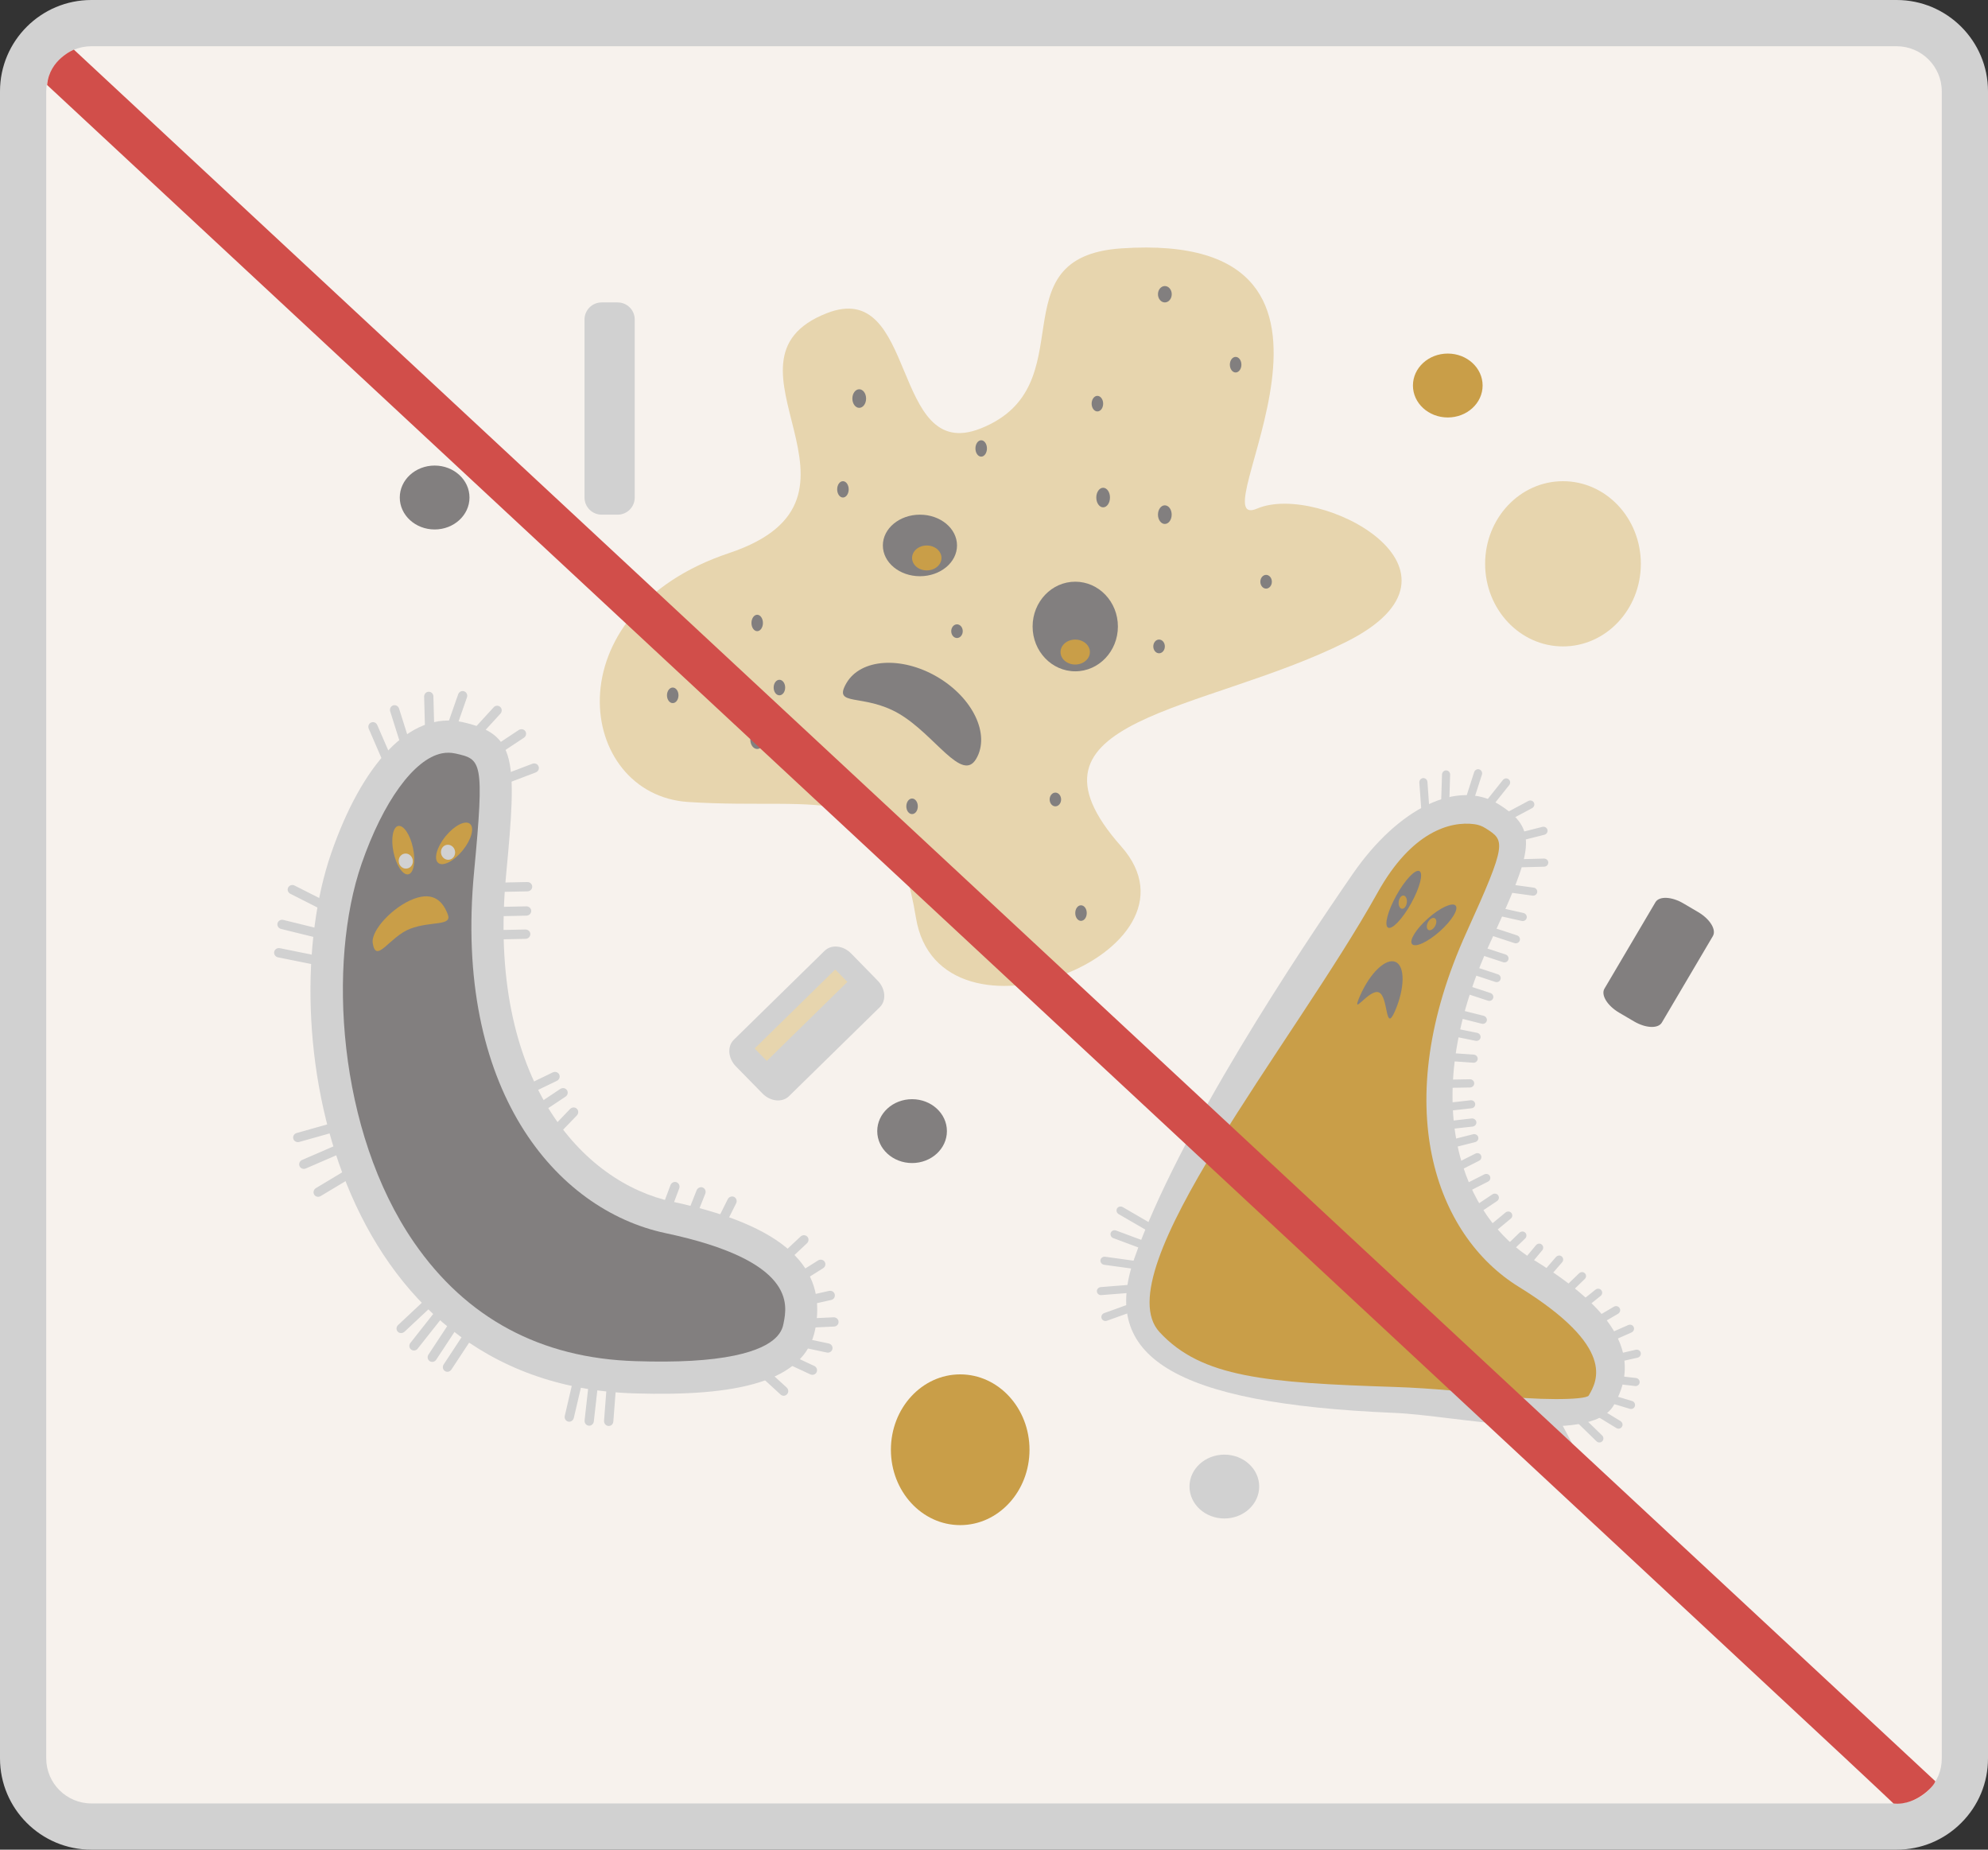 <?xml version="1.0" encoding="utf-8"?>
<!-- Generator: Adobe Illustrator 16.0.0, SVG Export Plug-In . SVG Version: 6.00 Build 0)  -->
<!DOCTYPE svg PUBLIC "-//W3C//DTD SVG 1.1//EN" "http://www.w3.org/Graphics/SVG/1.1/DTD/svg11.dtd">
<svg version="1.1" id="Layer_1" xmlns="http://www.w3.org/2000/svg" xmlns:xlink="http://www.w3.org/1999/xlink" x="0px" y="0px"
	 width="86px" height="80px" viewBox="0 0 86 80" enable-background="new 0 0 86 80" xml:space="preserve">
<rect x="0" y="0" width="86" height="80" fill="#333333" stroke="none"/>
<g>
	<g>
		<g>
			<g>
				<path fill="#F7F2ED" d="M3.951,79C2.324,79,1,77.678,1,76.051V3.948C1,2.322,2.323,1,3.951,1h78.096C83.674,1,85,2.323,85,3.949
					v72.102c0,0.787-0.307,1.525-0.865,2.082C83.578,78.691,82.836,79,82.047,79H3.951z"/>
				<path fill="#D1D1D1" d="M82.047,2C83.123,2,84,2.874,84,3.949v72.105c0,0.523-0.197,1-0.57,1.373
					C83.055,77.801,82.576,78,82.047,78H3.951C2.875,78,2,77.125,2,76.051V3.948C2,2.874,2.875,2,3.951,2H82.047 M82.047,0H3.951
					C1.771,0,0,1.771,0,3.948v72.103C0,78.229,1.771,80,3.951,80h78.096c1.057,0,2.049-0.412,2.795-1.158
					C85.59,78.096,86,77.105,86,76.051V3.949C86,1.771,84.229,0,82.047,0L82.047,0z"/>
			</g>
		</g>
	</g>
	<g>
		<g>
			<path fill="#E7D5AE" d="M42.413,18.535c4.62-1.823,0.622-7.419,6.09-7.792c12.21-0.832,3.191,12.406,5.882,11.253
				c2.693-1.154,10.002,2.691,3.847,5.768c-6.155,3.078-14.665,3.279-9.729,8.844c4.059,4.579-7.878,9.229-8.881,3.079
				c-1.003-6.153-3.887-4.615-9.848-5c-4.828-0.312-5.959-8.184,1.77-10.768c7.132-2.385-1.066-8.31,4.227-10.375
				C39.716,12.004,38.516,20.073,42.413,18.535z"/>
			<path fill="#827F7F" d="M36.618,29.542c0.615-1.053,2.372-1.173,3.921-0.269c1.55,0.905,2.308,2.494,1.691,3.546
				c-0.615,1.053-1.791-1.045-3.34-1.95C37.34,29.963,36.004,30.595,36.618,29.542z"/>
			<ellipse fill="#827F7F" cx="39.796" cy="23.591" rx="1.604" ry="1.331"/>
			<ellipse fill="#827F7F" cx="46.515" cy="27.097" rx="1.845" ry="1.938"/>
			<ellipse fill="#C99E48" cx="40.092" cy="24.132" rx="0.636" ry="0.539"/>
			<ellipse fill="#C99E48" cx="46.513" cy="28.202" rx="0.635" ry="0.54"/>
			<path fill="#827F7F" d="M47.722,17.458c0,0.187-0.11,0.337-0.251,0.337c-0.136,0-0.247-0.151-0.247-0.337
				c0-0.185,0.111-0.337,0.247-0.337C47.611,17.122,47.722,17.273,47.722,17.458z"/>
			<path fill="#827F7F" d="M29.351,30.073c0,0.188-0.111,0.337-0.25,0.337c-0.135,0-0.248-0.149-0.248-0.337
				c0-0.186,0.113-0.336,0.248-0.336C29.239,29.737,29.351,29.887,29.351,30.073z"/>
			<ellipse fill="#827F7F" cx="32.756" cy="31.993" rx="0.298" ry="0.401"/>
			<ellipse fill="#827F7F" cx="33.717" cy="29.737" rx="0.249" ry="0.336"/>
			<path fill="#827F7F" d="M39.704,34.875c0,0.186-0.109,0.335-0.25,0.335c-0.136,0-0.247-0.149-0.247-0.335
				c0-0.185,0.111-0.338,0.247-0.338C39.595,34.537,39.704,34.69,39.704,34.875z"/>
			<ellipse fill="#827F7F" cx="42.444" cy="39.828" rx="0.249" ry="0.337"/>
			<path fill="#827F7F" d="M45.203,41.543c0,0.219-0.131,0.398-0.297,0.398s-0.299-0.18-0.299-0.398
				c0-0.225,0.133-0.406,0.299-0.406S45.203,41.318,45.203,41.543z"/>
			<path fill="#827F7F" d="M47.012,39.49c0,0.187-0.108,0.338-0.25,0.338c-0.137,0-0.247-0.151-0.247-0.338
				c0-0.186,0.11-0.335,0.247-0.335C46.903,39.155,47.012,39.304,47.012,39.49z"/>
			<ellipse fill="#827F7F" cx="37.17" cy="17.238" rx="0.297" ry="0.402"/>
			<path fill="#827F7F" d="M50.686,22.259c0,0.22-0.129,0.403-0.298,0.403c-0.162,0-0.295-0.183-0.295-0.403
				c0-0.223,0.133-0.403,0.295-0.403C50.557,21.856,50.686,22.037,50.686,22.259z"/>
			<ellipse fill="#827F7F" cx="53.453" cy="15.773" rx="0.25" ry="0.337"/>
			<ellipse fill="#827F7F" cx="36.465" cy="21.165" rx="0.249" ry="0.353"/>
			<path fill="#827F7F" d="M48.017,21.518c0,0.234-0.13,0.425-0.297,0.425c-0.162,0-0.295-0.191-0.295-0.425
				c0-0.231,0.133-0.422,0.295-0.422C47.887,21.096,48.017,21.287,48.017,21.518z"/>
			<ellipse fill="#827F7F" cx="32.756" cy="26.944" rx="0.248" ry="0.355"/>
			<ellipse fill="#827F7F" cx="42.446" cy="19.396" rx="0.249" ry="0.354"/>
			<ellipse fill="#827F7F" cx="41.399" cy="27.299" rx="0.249" ry="0.296"/>
			<ellipse fill="#827F7F" cx="45.655" cy="34.578" rx="0.248" ry="0.297"/>
			<ellipse fill="#827F7F" cx="50.141" cy="27.958" rx="0.25" ry="0.297"/>
			<ellipse fill="#827F7F" cx="54.771" cy="25.161" rx="0.249" ry="0.297"/>
			<ellipse fill="#827F7F" cx="50.391" cy="12.726" rx="0.298" ry="0.354"/>
		</g>
		<g>
			<path fill="#D1D1D1" d="M20.077,29.899c0.106,0.035,0.162,0.154,0.123,0.264l-0.662,1.895c-0.039,0.108-0.154,0.168-0.26,0.132
				l0,0c-0.105-0.036-0.158-0.155-0.121-0.265l0.663-1.895C19.858,29.92,19.974,29.861,20.077,29.899L20.077,29.899z"/>
			<path fill="#D1D1D1" d="M18.543,29.918c0.11-0.004,0.204,0.088,0.206,0.203l0.053,2.008c0.004,0.115-0.084,0.212-0.195,0.214l0,0
				c-0.112,0.004-0.203-0.088-0.205-0.203l-0.054-2.006C18.345,30.015,18.433,29.92,18.543,29.918L18.543,29.918z"/>
			<path fill="#D1D1D1" d="M17.009,30.508c0.105-0.032,0.221,0.029,0.255,0.141l0.604,1.914c0.035,0.111-0.023,0.227-0.131,0.261
				l0,0c-0.104,0.034-0.219-0.03-0.253-0.141l-0.604-1.914C16.846,30.66,16.902,30.542,17.009,30.508L17.009,30.508z"/>
			<path fill="#D1D1D1" d="M16.054,31.25c0.102-0.047,0.223,0.004,0.268,0.113l0.799,1.841c0.047,0.106,0,0.229-0.104,0.273l0,0
				c-0.1,0.043-0.221-0.008-0.267-0.113l-0.797-1.843C15.906,31.416,15.951,31.292,16.054,31.25L16.054,31.25z"/>
			<path fill="#D1D1D1" d="M12.466,38.388c0.051-0.101,0.174-0.14,0.279-0.086l1.791,0.905c0.104,0.052,0.146,0.176,0.097,0.274l0,0
				c-0.051,0.1-0.177,0.137-0.279,0.085l-1.791-0.907C12.458,38.606,12.414,38.486,12.466,38.388L12.466,38.388z"/>
			<path fill="#D1D1D1" d="M12.005,39.934c0.027-0.11,0.139-0.175,0.253-0.146l1.948,0.479c0.111,0.026,0.182,0.138,0.156,0.247l0,0
				c-0.027,0.107-0.14,0.172-0.254,0.143l-1.947-0.478C12.048,40.15,11.978,40.042,12.005,39.934L12.005,39.934z"/>
			<path fill="#D1D1D1" d="M11.862,41.166c0.021-0.109,0.131-0.178,0.246-0.156l1.967,0.398c0.113,0.023,0.188,0.131,0.166,0.24l0,0
				c-0.023,0.109-0.133,0.176-0.246,0.154l-1.968-0.396C11.914,41.383,11.839,41.275,11.862,41.166L11.862,41.166z"/>
			<path fill="#D1D1D1" d="M12.688,49.252c-0.029-0.107,0.034-0.217,0.148-0.248l1.932-0.545c0.111-0.031,0.226,0.031,0.258,0.137
				l0,0c0.029,0.111-0.039,0.221-0.15,0.252l-1.932,0.543C12.831,49.42,12.718,49.359,12.688,49.252L12.688,49.252z"/>
			<path fill="#D1D1D1" d="M12.958,50.438c-0.043-0.105,0.004-0.225,0.113-0.27l1.84-0.797c0.107-0.047,0.229,0,0.274,0.102l0,0
				c0.044,0.102-0.009,0.219-0.113,0.266l-1.843,0.799C13.123,50.582,13.002,50.537,12.958,50.438L12.958,50.438z"/>
			<path fill="#D1D1D1" d="M13.591,51.668c-0.056-0.094-0.024-0.221,0.078-0.283l1.719-1.033c0.099-0.059,0.227-0.029,0.285,0.068
				l0,0c0.057,0.092,0.021,0.217-0.076,0.277l-1.722,1.033C13.775,51.791,13.648,51.764,13.591,51.668L13.591,51.668z"/>
			<path fill="#D1D1D1" d="M17.207,57.598c-0.076-0.082-0.07-0.211,0.017-0.291l1.463-1.373c0.084-0.08,0.215-0.078,0.292,0.004l0,0
				c0.076,0.082,0.067,0.209-0.017,0.291L17.497,57.6C17.412,57.676,17.282,57.676,17.207,57.598L17.207,57.598z"/>
			<path fill="#D1D1D1" d="M17.782,58.367c-0.087-0.068-0.1-0.197-0.025-0.289l1.242-1.576c0.071-0.088,0.201-0.107,0.288-0.041l0,0
				c0.088,0.074,0.098,0.201,0.028,0.293l-1.244,1.574C17.999,58.422,17.871,58.438,17.782,58.367L17.782,58.367z"/>
			<path fill="#D1D1D1" d="M18.589,58.871c-0.094-0.061-0.117-0.189-0.053-0.285l1.104-1.676c0.063-0.098,0.191-0.125,0.285-0.064
				l0,0c0.093,0.061,0.114,0.189,0.05,0.285l-1.104,1.676C18.808,58.904,18.682,58.932,18.589,58.871L18.589,58.871z"/>
			<path fill="#D1D1D1" d="M19.247,59.299c-0.094-0.061-0.119-0.188-0.052-0.287l1.103-1.678c0.064-0.094,0.191-0.121,0.285-0.061
				l0,0c0.094,0.061,0.114,0.189,0.051,0.283l-1.105,1.676C19.465,59.332,19.339,59.361,19.247,59.299L19.247,59.299z"/>
			<path fill="#D1D1D1" d="M24.58,61.486c-0.108-0.027-0.176-0.137-0.147-0.252l0.455-1.955c0.025-0.111,0.138-0.182,0.246-0.156
				l0,0c0.108,0.025,0.173,0.137,0.147,0.25l-0.458,1.953C24.796,61.439,24.688,61.51,24.58,61.486L24.58,61.486z"/>
			<path fill="#D1D1D1" d="M25.467,61.662c-0.111-0.014-0.19-0.113-0.177-0.232l0.222-1.994c0.012-0.115,0.113-0.195,0.224-0.186
				l0,0c0.11,0.014,0.188,0.117,0.177,0.232l-0.224,1.994C25.677,61.59,25.577,61.676,25.467,61.662L25.467,61.662z"/>
			<path fill="#D1D1D1" d="M26.317,61.674c-0.11-0.008-0.195-0.109-0.186-0.227l0.153-1.998c0.011-0.115,0.107-0.201,0.221-0.197
				l0,0c0.108,0.01,0.19,0.111,0.183,0.229l-0.156,2.002C26.524,61.6,26.429,61.684,26.317,61.674L26.317,61.674z"/>
			<path fill="#D1D1D1" d="M21.64,30.575c0.082,0.076,0.086,0.205,0.008,0.292l-1.356,1.48c-0.077,0.086-0.208,0.092-0.29,0.018l0,0
				c-0.082-0.073-0.084-0.205-0.006-0.289l1.355-1.48C21.43,30.508,21.558,30.5,21.64,30.575L21.64,30.575z"/>
			<path fill="#D1D1D1" d="M22.726,31.625c0.061,0.094,0.033,0.222-0.063,0.284l-1.675,1.108c-0.096,0.064-0.225,0.041-0.286-0.052
				l0,0c-0.062-0.092-0.032-0.22,0.064-0.283l1.673-1.107C22.537,31.512,22.664,31.534,22.726,31.625L22.726,31.625z"/>
			<path fill="#D1D1D1" d="M23.298,33.146c0.041,0.104-0.014,0.221-0.124,0.263l-1.876,0.714c-0.107,0.042-0.229-0.011-0.267-0.113
				l0,0c-0.04-0.104,0.017-0.223,0.124-0.263l1.875-0.714C23.141,32.993,23.259,33.042,23.298,33.146L23.298,33.146z"/>
			<path fill="#D1D1D1" d="M23.024,38.345c0.003,0.111-0.089,0.203-0.205,0.207l-2.006,0.041c-0.117,0.002-0.213-0.088-0.215-0.197
				l0,0c-0.002-0.112,0.091-0.204,0.206-0.205l2.007-0.042C22.929,38.149,23.023,38.236,23.024,38.345L23.024,38.345z"/>
			<path fill="#D1D1D1" d="M22.98,39.398c0.003,0.109-0.089,0.201-0.205,0.205l-2.006,0.041c-0.116,0.002-0.212-0.086-0.214-0.197
				l0,0c-0.002-0.112,0.09-0.202,0.207-0.204l2.006-0.043C22.886,39.2,22.979,39.287,22.98,39.398L22.98,39.398z"/>
			<path fill="#D1D1D1" d="M24.192,46.475c0.047,0.1,0.004,0.221-0.1,0.271l-1.81,0.871c-0.104,0.051-0.229,0.01-0.276-0.092l0,0
				c-0.049-0.1-0.002-0.221,0.102-0.27l1.809-0.875C24.022,46.334,24.146,46.373,24.192,46.475L24.192,46.475z"/>
			<path fill="#D1D1D1" d="M24.526,47.15c0.062,0.092,0.035,0.221-0.062,0.281l-1.673,1.111c-0.097,0.064-0.226,0.041-0.285-0.051
				l0,0c-0.063-0.094-0.033-0.219,0.063-0.283l1.671-1.111C24.339,47.035,24.466,47.057,24.526,47.15L24.526,47.15z"/>
			<path fill="#D1D1D1" d="M24.954,47.955c0.079,0.074,0.081,0.207,0,0.289l-1.395,1.447c-0.078,0.082-0.209,0.088-0.291,0.01l0,0
				c-0.078-0.08-0.076-0.207,0.004-0.287l1.391-1.451C24.745,47.883,24.875,47.875,24.954,47.955L24.954,47.955z"/>
			<path fill="#D1D1D1" d="M29.265,51.131c0.105,0.041,0.158,0.16,0.117,0.27l-0.706,1.879c-0.04,0.107-0.159,0.164-0.263,0.129l0,0
				c-0.104-0.043-0.154-0.162-0.113-0.271l0.704-1.877C29.047,51.15,29.161,51.094,29.265,51.131L29.265,51.131z"/>
			<path fill="#D1D1D1" d="M30.399,51.361c0.104,0.041,0.154,0.162,0.11,0.27l-0.741,1.865c-0.043,0.107-0.162,0.162-0.265,0.119
				l0,0c-0.104-0.039-0.151-0.16-0.108-0.266l0.74-1.867C30.181,51.375,30.298,51.32,30.399,51.361L30.399,51.361z"/>
			<path fill="#D1D1D1" d="M31.757,51.768c0.1,0.049,0.141,0.176,0.087,0.279l-0.9,1.793c-0.05,0.104-0.175,0.146-0.275,0.096l0,0
				c-0.099-0.049-0.135-0.174-0.083-0.275l0.898-1.797C31.537,51.762,31.659,51.721,31.757,51.768L31.757,51.768z"/>
			<path fill="#D1D1D1" d="M34.922,53.486c0.077,0.08,0.071,0.209-0.015,0.289l-1.465,1.373c-0.083,0.078-0.215,0.076-0.291-0.004
				l0,0c-0.075-0.08-0.067-0.211,0.017-0.289l1.466-1.375C34.719,53.404,34.847,53.406,34.922,53.486L34.922,53.486z"/>
			<path fill="#D1D1D1" d="M35.674,54.572c0.062,0.096,0.03,0.221-0.069,0.281l-1.699,1.068c-0.097,0.063-0.226,0.035-0.285-0.059
				l0,0c-0.059-0.096-0.025-0.219,0.072-0.279l1.7-1.07C35.491,54.455,35.616,54.48,35.674,54.572L35.674,54.572z"/>
			<path fill="#D1D1D1" d="M36.111,55.984c0.026,0.109-0.045,0.221-0.159,0.242l-1.959,0.441c-0.111,0.023-0.224-0.043-0.25-0.152
				l0,0c-0.021-0.107,0.05-0.215,0.162-0.24l1.959-0.443C35.978,55.809,36.088,55.877,36.111,55.984L36.111,55.984z"/>
			<path fill="#D1D1D1" d="M36.276,57.166c0.007,0.111-0.084,0.207-0.198,0.209l-2.007,0.094c-0.115,0.004-0.213-0.082-0.219-0.195
				l0,0c-0.004-0.109,0.086-0.201,0.201-0.205l2.006-0.094C36.175,56.971,36.272,57.057,36.276,57.166L36.276,57.166z"/>
			<path fill="#D1D1D1" d="M36.01,58.346c-0.022,0.107-0.132,0.178-0.245,0.152l-1.965-0.42c-0.111-0.021-0.186-0.129-0.162-0.238
				l0,0c0.023-0.109,0.135-0.178,0.245-0.15l1.966,0.416C35.961,58.131,36.034,58.236,36.01,58.346L36.01,58.346z"/>
			<path fill="#D1D1D1" d="M35.327,59.346c-0.045,0.102-0.17,0.146-0.273,0.096l-1.822-0.846c-0.105-0.049-0.152-0.168-0.105-0.27
				l0,0c0.047-0.102,0.17-0.143,0.273-0.094l1.824,0.846C35.326,59.125,35.374,59.248,35.327,59.346L35.327,59.346z"/>
			<path fill="#D1D1D1" d="M34.048,60.299c-0.072,0.088-0.203,0.092-0.287,0.01l-1.481-1.355c-0.085-0.076-0.095-0.209-0.019-0.289
				l0,0c0.075-0.08,0.207-0.084,0.289-0.004l1.482,1.352C34.116,60.094,34.125,60.221,34.048,60.299L34.048,60.299z"/>
			<path fill="#D1D1D1" d="M22.942,40.398c0.003,0.112-0.088,0.204-0.205,0.208l-2.006,0.041c-0.117,0.002-0.211-0.086-0.214-0.198
				l0,0c-0.002-0.112,0.089-0.203,0.207-0.205l2.007-0.042C22.847,40.202,22.942,40.289,22.942,40.398L22.942,40.398z"/>
			<path fill="#D1D1D1" d="M14.329,36.899c1.311-3.783,3.378-6.19,5.693-5.664c2.315,0.525,2.354,1.542,1.871,6.614
				c-0.844,8.893,3.338,13.307,7.19,14.124c5.483,1.162,6.632,3.234,6.182,5.523c-0.45,2.291-3.419,2.904-7.813,2.77
				C14.348,59.865,11.739,44.365,14.329,36.899z"/>
			<path fill="#827F7F" d="M31.773,58.629c-1.063,0.221-2.464,0.301-4.28,0.242c-4.098-0.123-7.322-1.854-9.586-5.139
				c-3.305-4.797-3.747-12.096-2.264-16.376c0.935-2.693,2.262-4.521,3.465-4.771c0.2-0.041,0.398-0.039,0.605,0.007
				c1.11,0.252,1.254,0.285,0.795,5.126c-0.891,9.386,3.52,14.609,8.286,15.617c5.634,1.195,5.264,3.088,5.104,3.893
				C33.845,57.498,33.703,58.225,31.773,58.629z"/>
			<path fill="#C99E48" d="M19.372,39.55c0.197,0.517-0.727,0.277-1.625,0.619c-0.896,0.34-1.48,1.553-1.623,0.62
				c-0.084-0.549,0.871-1.568,1.769-1.91S19.175,39.033,19.372,39.55z"/>
			
				<ellipse transform="matrix(0.979 -0.205 0.205 0.979 -7.173 4.364)" fill="#C99E48" cx="17.45" cy="36.755" rx="0.431" ry="1.068"/>
			
				<ellipse transform="matrix(-0.629 0.777 -0.777 -0.629 60.322 44.154)" fill="#C99E48" cx="19.634" cy="36.459" rx="1.089" ry="0.48"/>
			
				<ellipse transform="matrix(0.979 -0.203 0.203 0.979 -7.077 4.699)" fill="#D1D1D1" cx="19.381" cy="36.871" rx="0.306" ry="0.326"/>
			
				<ellipse transform="matrix(0.979 -0.203 0.203 0.979 -7.192 4.336)" fill="#D1D1D1" cx="17.553" cy="37.252" rx="0.306" ry="0.327"/>
		</g>
		<g>
			<path fill="#D1D1D1" d="M65.263,33.704c0.077,0.062,0.088,0.173,0.025,0.252l-1.093,1.369c-0.063,0.079-0.175,0.094-0.251,0.032
				l0,0c-0.076-0.06-0.086-0.173-0.021-0.252l1.09-1.367C65.076,33.657,65.188,33.642,65.263,33.704L65.263,33.704z"/>
			<path fill="#D1D1D1" d="M63.995,33.277c0.093,0.031,0.142,0.132,0.112,0.229l-0.538,1.666c-0.029,0.096-0.13,0.149-0.221,0.119
				l0,0c-0.095-0.029-0.142-0.132-0.112-0.229l0.534-1.664C63.804,33.3,63.903,33.247,63.995,33.277L63.995,33.277z"/>
			<path fill="#D1D1D1" d="M62.563,33.321c0.096,0.003,0.175,0.086,0.169,0.19l-0.054,1.747c-0.004,0.103-0.086,0.18-0.184,0.176
				l0,0c-0.097-0.002-0.172-0.086-0.169-0.187l0.056-1.749C62.386,33.398,62.465,33.317,62.563,33.321L62.563,33.321z"/>
			<path fill="#D1D1D1" d="M61.563,33.653c0.097-0.007,0.181,0.068,0.188,0.171l0.124,1.745c0.009,0.102-0.065,0.189-0.161,0.196
				l0,0c-0.1,0.006-0.182-0.07-0.188-0.171L61.4,33.849C61.394,33.747,61.464,33.661,61.563,33.653L61.563,33.653z"/>
			<path fill="#D1D1D1" d="M66.354,34.711c0.047,0.086,0.013,0.194-0.077,0.242l-1.543,0.826c-0.089,0.049-0.199,0.018-0.245-0.068
				l0,0c-0.046-0.085-0.012-0.192,0.079-0.241l1.542-0.825C66.201,34.596,66.308,34.626,66.354,34.711L66.354,34.711z"/>
			<path fill="#D1D1D1" d="M66.943,35.889c0.022,0.094-0.036,0.191-0.135,0.215l-1.696,0.43c-0.099,0.025-0.196-0.032-0.221-0.126
				l0,0c-0.023-0.094,0.037-0.19,0.135-0.214l1.696-0.431C66.823,35.74,66.919,35.796,66.943,35.889L66.943,35.889z"/>
			<path fill="#D1D1D1" d="M66.978,37.303c0.001,0.1-0.076,0.179-0.178,0.182l-1.75,0.047c-0.101,0.004-0.186-0.075-0.188-0.171l0,0
				c-0.001-0.097,0.077-0.176,0.18-0.18l1.749-0.047C66.891,37.132,66.976,37.208,66.978,37.303L66.978,37.303z"/>
			<path fill="#D1D1D1" d="M66.499,38.588c-0.013,0.095-0.105,0.163-0.204,0.149L64.561,38.5c-0.102-0.015-0.172-0.102-0.159-0.198
				l0,0c0.013-0.098,0.106-0.162,0.206-0.149l1.734,0.237C66.443,38.403,66.513,38.493,66.499,38.588L66.499,38.588z"/>
			<path fill="#D1D1D1" d="M66.044,39.7c-0.019,0.096-0.117,0.155-0.214,0.132l-1.711-0.385c-0.096-0.022-0.16-0.117-0.138-0.213
				l0,0c0.021-0.094,0.117-0.151,0.216-0.129l1.708,0.383C66.004,39.513,66.066,39.607,66.044,39.7L66.044,39.7z"/>
			<path fill="#D1D1D1" d="M65.744,40.68c-0.03,0.09-0.132,0.141-0.229,0.111l-1.662-0.547c-0.097-0.031-0.149-0.132-0.12-0.224l0,0
				c0.03-0.092,0.135-0.14,0.229-0.109l1.664,0.545C65.723,40.49,65.774,40.588,65.744,40.68L65.744,40.68z"/>
			<path fill="#D1D1D1" d="M65.25,41.506c-0.03,0.092-0.131,0.141-0.227,0.109l-1.665-0.547c-0.094-0.027-0.149-0.129-0.118-0.225
				l0,0c0.03-0.092,0.135-0.139,0.23-0.105l1.661,0.545C65.228,41.314,65.281,41.412,65.25,41.506L65.25,41.506z"/>
			<path fill="#D1D1D1" d="M64.911,42.359c-0.028,0.09-0.129,0.143-0.228,0.109l-1.663-0.547c-0.098-0.031-0.148-0.131-0.118-0.223
				l0,0c0.029-0.092,0.132-0.141,0.229-0.109l1.662,0.549C64.89,42.166,64.942,42.266,64.911,42.359L64.911,42.359z"/>
			<path fill="#D1D1D1" d="M64.318,44.15c-0.023,0.094-0.123,0.152-0.22,0.127l-1.698-0.43c-0.098-0.023-0.158-0.121-0.133-0.217
				l0,0c0.022-0.094,0.121-0.148,0.22-0.123l1.695,0.428C64.282,43.963,64.341,44.059,64.318,44.15L64.318,44.15z"/>
			<path fill="#D1D1D1" d="M64.047,44.883c-0.021,0.092-0.114,0.154-0.214,0.133l-1.716-0.348c-0.097-0.02-0.163-0.115-0.144-0.209
				l0,0c0.019-0.098,0.115-0.154,0.215-0.135l1.715,0.348C64.001,44.693,64.066,44.787,64.047,44.883L64.047,44.883z"/>
			<path fill="#D1D1D1" d="M63.925,45.801c-0.009,0.096-0.093,0.172-0.195,0.162l-1.744-0.123c-0.101-0.006-0.18-0.092-0.172-0.188
				l0,0c0.008-0.098,0.094-0.17,0.196-0.16l1.746,0.121C63.856,45.623,63.93,45.705,63.925,45.801L63.925,45.801z"/>
			<path fill="#D1D1D1" d="M63.774,46.855c0.002,0.096-0.078,0.176-0.179,0.18l-1.75,0.029c-0.1,0-0.185-0.076-0.186-0.176l0,0
				c-0.003-0.096,0.078-0.174,0.18-0.176l1.751-0.033C63.692,46.68,63.774,46.758,63.774,46.855L63.774,46.855z"/>
			<path fill="#D1D1D1" d="M63.816,47.742c0.011,0.096-0.061,0.184-0.163,0.193l-1.738,0.195c-0.099,0.014-0.191-0.057-0.201-0.15
				l0,0c-0.012-0.098,0.062-0.184,0.162-0.195l1.74-0.197C63.717,47.578,63.806,47.645,63.816,47.742L63.816,47.742z"/>
			<path fill="#D1D1D1" d="M63.867,48.529c0.011,0.098-0.062,0.184-0.164,0.197l-1.738,0.191c-0.099,0.014-0.191-0.055-0.201-0.152
				l0,0c-0.012-0.098,0.063-0.184,0.163-0.193l1.738-0.197C63.767,48.367,63.856,48.436,63.867,48.529L63.867,48.529z"/>
			<path fill="#D1D1D1" d="M63.949,49.186c0.022,0.094-0.037,0.188-0.136,0.211l-1.696,0.432c-0.096,0.025-0.194-0.027-0.221-0.123
				l0,0c-0.023-0.098,0.037-0.191,0.133-0.219l1.698-0.43C63.825,49.035,63.924,49.088,63.949,49.186L63.949,49.186z"/>
			<path fill="#D1D1D1" d="M64.066,49.967c0.042,0.09,0.007,0.195-0.084,0.238l-1.563,0.791c-0.09,0.043-0.2,0.008-0.243-0.076l0,0
				c-0.042-0.088-0.006-0.191,0.085-0.238l1.563-0.787C63.916,49.85,64.023,49.881,64.066,49.967L64.066,49.967z"/>
			<path fill="#D1D1D1" d="M64.453,50.869c0.044,0.086,0.008,0.193-0.083,0.238l-1.562,0.789c-0.093,0.043-0.201,0.01-0.246-0.076
				l0,0c-0.04-0.086-0.005-0.191,0.086-0.238l1.563-0.789C64.303,50.748,64.41,50.781,64.453,50.869L64.453,50.869z"/>
			<path fill="#D1D1D1" d="M64.814,51.705c0.053,0.082,0.028,0.191-0.055,0.244l-1.458,0.971c-0.083,0.057-0.197,0.033-0.251-0.043
				l0,0c-0.054-0.082-0.027-0.193,0.057-0.248l1.457-0.975C64.649,51.604,64.761,51.621,64.814,51.705L64.814,51.705z"/>
			<path fill="#D1D1D1" d="M65.382,52.461c0.062,0.076,0.049,0.189-0.029,0.248l-1.351,1.117c-0.077,0.064-0.192,0.057-0.253-0.018
				l0,0c-0.061-0.074-0.046-0.186,0.03-0.25l1.35-1.117C65.207,52.381,65.319,52.385,65.382,52.461L65.382,52.461z"/>
			<path fill="#D1D1D1" d="M65.985,53.318c0.067,0.068,0.063,0.182-0.009,0.25l-1.26,1.215c-0.071,0.072-0.186,0.07-0.253,0l0,0
				c-0.067-0.068-0.063-0.18,0.011-0.25l1.258-1.217C65.806,53.246,65.918,53.246,65.985,53.318L65.985,53.318z"/>
			<path fill="#D1D1D1" d="M66.695,53.828c0.077,0.061,0.084,0.176,0.019,0.252l-1.122,1.342c-0.064,0.08-0.178,0.09-0.251,0.031
				l0,0c-0.076-0.064-0.081-0.176-0.018-0.254l1.122-1.342C66.512,53.777,66.623,53.766,66.695,53.828L66.695,53.828z"/>
			<path fill="#D1D1D1" d="M67.563,54.346c0.073,0.063,0.08,0.176,0.014,0.25l-1.149,1.322c-0.064,0.076-0.18,0.086-0.251,0.023l0,0
				c-0.072-0.064-0.079-0.18-0.012-0.252l1.146-1.322C67.381,54.293,67.491,54.279,67.563,54.346L67.563,54.346z"/>
			<path fill="#D1D1D1" d="M49.701,54.793c-0.014,0.096-0.105,0.164-0.204,0.148l-1.734-0.238c-0.101-0.016-0.17-0.107-0.158-0.201
				l0,0c0.015-0.094,0.107-0.162,0.206-0.146l1.734,0.24C49.646,54.609,49.717,54.695,49.701,54.793L49.701,54.793z"/>
			<path fill="#D1D1D1" d="M50.033,54.064c-0.032,0.088-0.138,0.137-0.231,0.098l-1.641-0.611c-0.094-0.035-0.144-0.139-0.112-0.229
				l0,0c0.037-0.094,0.141-0.137,0.235-0.1l1.642,0.611C50.019,53.869,50.068,53.973,50.033,54.064L50.033,54.064z"/>
			<path fill="#D1D1D1" d="M50.153,53.33c-0.048,0.084-0.159,0.113-0.245,0.061l-1.514-0.877c-0.088-0.053-0.119-0.16-0.072-0.246
				l0,0c0.051-0.082,0.16-0.109,0.249-0.059l1.515,0.881C50.17,53.139,50.203,53.246,50.153,53.33L50.153,53.33z"/>
			<path fill="#D1D1D1" d="M49.56,55.688c0.008,0.096-0.067,0.184-0.168,0.189l-1.746,0.137c-0.101,0.012-0.19-0.063-0.195-0.158
				l0,0c-0.009-0.096,0.068-0.18,0.168-0.188l1.744-0.139C49.463,55.521,49.553,55.592,49.56,55.688L49.56,55.688z"/>
			<path fill="#D1D1D1" d="M49.644,56.305c0.032,0.09-0.018,0.191-0.112,0.227l-1.647,0.592c-0.095,0.035-0.199-0.014-0.231-0.104
				l0,0c-0.033-0.094,0.018-0.191,0.112-0.227l1.649-0.594C49.509,56.17,49.611,56.213,49.644,56.305L49.644,56.305z"/>
			<path fill="#D1D1D1" d="M68.563,55.072c0.068,0.066,0.065,0.182-0.009,0.248l-1.259,1.219c-0.072,0.07-0.185,0.07-0.254,0.002
				l0,0c-0.066-0.07-0.061-0.184,0.011-0.254l1.258-1.215C68.385,55.002,68.496,55,68.563,55.072L68.563,55.072z"/>
			<path fill="#D1D1D1" d="M69.272,55.803c0.061,0.074,0.047,0.188-0.033,0.25l-1.37,1.094c-0.079,0.059-0.19,0.049-0.252-0.027l0,0
				c-0.06-0.074-0.044-0.189,0.034-0.248l1.37-1.094C69.103,55.717,69.212,55.727,69.272,55.803L69.272,55.803z"/>
			<path fill="#D1D1D1" d="M70.064,56.578c0.051,0.082,0.021,0.189-0.068,0.244l-1.512,0.883c-0.085,0.051-0.195,0.023-0.247-0.057
				l0,0c-0.047-0.086-0.015-0.195,0.072-0.246l1.509-0.887C69.905,56.467,70.016,56.492,70.064,56.578L70.064,56.578z"/>
			<path fill="#D1D1D1" d="M70.673,57.396c0.04,0.088-0.002,0.191-0.095,0.234l-1.602,0.709c-0.092,0.039-0.2-0.002-0.24-0.09l0,0
				c-0.038-0.086,0.005-0.191,0.098-0.232l1.602-0.707C70.53,57.27,70.633,57.307,70.673,57.396L70.673,57.396z"/>
			<path fill="#D1D1D1" d="M70.977,58.508c0.023,0.094-0.038,0.191-0.137,0.213l-1.708,0.387c-0.097,0.025-0.193-0.037-0.216-0.131
				l0,0c-0.021-0.094,0.041-0.188,0.139-0.207l1.707-0.391C70.861,58.359,70.958,58.414,70.977,58.508L70.977,58.508z"/>
			<path fill="#D1D1D1" d="M70.93,59.797c-0.009,0.094-0.1,0.164-0.2,0.15l-1.739-0.203c-0.1-0.01-0.173-0.1-0.161-0.195l0,0
				c0.012-0.096,0.102-0.162,0.201-0.15l1.741,0.201C70.871,59.613,70.941,59.701,70.93,59.797L70.93,59.797z"/>
			<path fill="#D1D1D1" d="M70.725,60.814c-0.025,0.096-0.126,0.146-0.225,0.117l-1.678-0.504c-0.096-0.029-0.15-0.129-0.124-0.221
				l0,0c0.028-0.094,0.131-0.143,0.226-0.113l1.677,0.502C70.699,60.623,70.752,60.723,70.725,60.814L70.725,60.814z"/>
			<path fill="#D1D1D1" d="M70.165,61.707c-0.049,0.084-0.16,0.111-0.246,0.055l-1.495-0.912c-0.086-0.049-0.116-0.16-0.064-0.24
				l0,0c0.051-0.082,0.161-0.107,0.246-0.055l1.496,0.908C70.188,61.52,70.218,61.625,70.165,61.707L70.165,61.707z"/>
			<path fill="#D1D1D1" d="M69.314,62.336c-0.068,0.07-0.181,0.072-0.253-0.002l-1.256-1.221c-0.071-0.068-0.076-0.182-0.009-0.254
				l0,0c0.068-0.068,0.182-0.064,0.254,0.006l1.257,1.219C69.378,62.154,69.382,62.266,69.314,62.336L69.314,62.336z"/>
			<path fill="#D1D1D1" d="M67.988,62.754c-0.085,0.047-0.194,0.012-0.241-0.078l-0.828-1.543c-0.047-0.088-0.015-0.197,0.069-0.242
				l0,0c0.087-0.047,0.192-0.012,0.241,0.076l0.826,1.545C68.104,62.6,68.072,62.709,67.988,62.754L67.988,62.754z"/>
			<path fill="#D1D1D1" d="M66.996,62.941c-0.089,0.033-0.195-0.016-0.228-0.111l-0.603-1.643c-0.034-0.096,0.013-0.201,0.103-0.232
				l0,0c0.092-0.035,0.195,0.018,0.226,0.111l0.604,1.645C67.13,62.805,67.086,62.904,66.996,62.941L66.996,62.941z"/>
			<path fill="#D1D1D1" d="M64.593,43.17c-0.03,0.094-0.132,0.143-0.229,0.109l-1.662-0.545c-0.098-0.029-0.15-0.129-0.12-0.223l0,0
				c0.03-0.094,0.134-0.141,0.229-0.109l1.664,0.547C64.57,42.98,64.623,43.078,64.593,43.17L64.593,43.17z"/>
			<path fill="#D1D1D1" d="M58.514,37.805c1.983-2.873,4.564-4.118,6.319-3.019c1.753,1.102,1.492,1.95-0.369,5.983
				c-3.26,7.074-1.094,11.912,1.842,13.697c4.176,2.537,4.524,4.574,3.493,6.33c-1.032,1.752-6.854,0.42-9.479,0.313
				c-9.672-0.404-12.717-2.473-11.255-6.666C50.965,49.002,56.184,41.182,58.514,37.805z"/>
			<path fill="#C99E48" d="M64.661,60.342c-0.931-0.123-2.741-0.303-4.308-0.354c-5.572-0.182-8.371-0.4-10.193-2.375
				c-2.393-2.596,5.815-12.504,9.435-19.009c1.469-2.636,3.139-3.098,4.189-2.957c0.175,0.023,0.337,0.082,0.491,0.182
				c0.829,0.528,0.936,0.597-0.828,4.479c-3.421,7.528-1.336,13.131,2.251,15.346c4.239,2.617,3.393,4.076,3.032,4.701
				C68.608,60.568,66.344,60.564,64.661,60.342z"/>
			<path fill="#827F7F" d="M60.346,43.732c-0.434,0.992-0.275-0.627-0.694-0.809c-0.417-0.182-1.251,1.143-0.819,0.15
				c0.431-0.99,1.118-1.65,1.537-1.469C60.787,41.785,60.775,42.738,60.346,43.732z"/>
			<path fill="#827F7F" d="M61.043,39.076c-0.375,0.675-0.823,1.143-0.997,1.045c-0.175-0.095-0.012-0.723,0.363-1.399
				c0.376-0.675,0.823-1.143,0.997-1.045C61.581,37.775,61.419,38.399,61.043,39.076z"/>
			
				<ellipse transform="matrix(-0.749 0.663 -0.663 -0.749 135.018 28.819)" fill="#827F7F" cx="62.048" cy="39.993" rx="1.257" ry="0.379"/>
			
				<ellipse transform="matrix(0.991 0.133 -0.133 0.991 5.704 -7.702)" fill="#C59A46" cx="60.712" cy="38.997" rx="0.177" ry="0.288"/>
			
				<ellipse transform="matrix(0.879 0.476 -0.476 0.879 26.495 -24.671)" fill="#C59A46" cx="61.963" cy="39.981" rx="0.175" ry="0.288"/>
		</g>
		<ellipse fill="#C99E48" cx="41.538" cy="62.703" rx="2.998" ry="3.26"/>
		<path fill="#D1D1D1" d="M54.472,64.293c0,0.764-0.675,1.383-1.506,1.383c-0.833,0-1.509-0.619-1.509-1.383
			c0-0.76,0.676-1.379,1.509-1.379C53.797,62.914,54.472,63.533,54.472,64.293z"/>
		<ellipse fill="#C99E48" cx="62.63" cy="16.674" rx="1.507" ry="1.382"/>
		<ellipse fill="#827F7F" cx="39.456" cy="48.922" rx="1.507" ry="1.381"/>
		<ellipse fill="#827F7F" cx="18.802" cy="21.518" rx="1.508" ry="1.382"/>
		<ellipse fill="#E7D5AE" cx="67.614" cy="24.385" rx="3.368" ry="3.573"/>
		<path fill="#D1D1D1" d="M27.458,21.519c0,0.41-0.33,0.741-0.74,0.741h-0.691c-0.409,0-0.741-0.331-0.741-0.741v-7.7
			c0-0.408,0.332-0.739,0.741-0.739h0.691c0.41,0,0.74,0.332,0.74,0.739V21.519z"/>
		<path fill="#827F7F" d="M71.891,44.227c-0.16,0.271-0.7,0.248-1.209-0.053l-0.643-0.377c-0.509-0.301-0.791-0.764-0.632-1.035
			l2.207-3.74c0.16-0.271,0.702-0.248,1.21,0.052l0.643,0.378c0.51,0.301,0.79,0.763,0.631,1.034L71.891,44.227z"/>
		<path fill="#D1D1D1" d="M37.967,42.412c0.343,0.35,0.384,0.865,0.092,1.15l-3.927,3.848c-0.292,0.287-0.806,0.234-1.148-0.115
			l-1.148-1.172c-0.343-0.35-0.383-0.865-0.092-1.152l3.928-3.848c0.293-0.285,0.806-0.234,1.149,0.117L37.967,42.412z"/>
		
			<rect x="32.207" y="43.517" transform="matrix(-0.714 0.7 -0.7 -0.714 90.115 50.995)" fill="#E7D5AE" width="4.881" height="0.752"/>
	</g>
	<path fill="#D14E4A" d="M81.913,78.004c-1.545-1.463-1.438-1.383-79.875-74.328c0.094-1.109,1.159-1.529,1.159-1.529
		S83.66,76.99,83.714,77.033C83.776,77.113,82.96,78.113,81.913,78.004z"/>
</g>
</svg>
